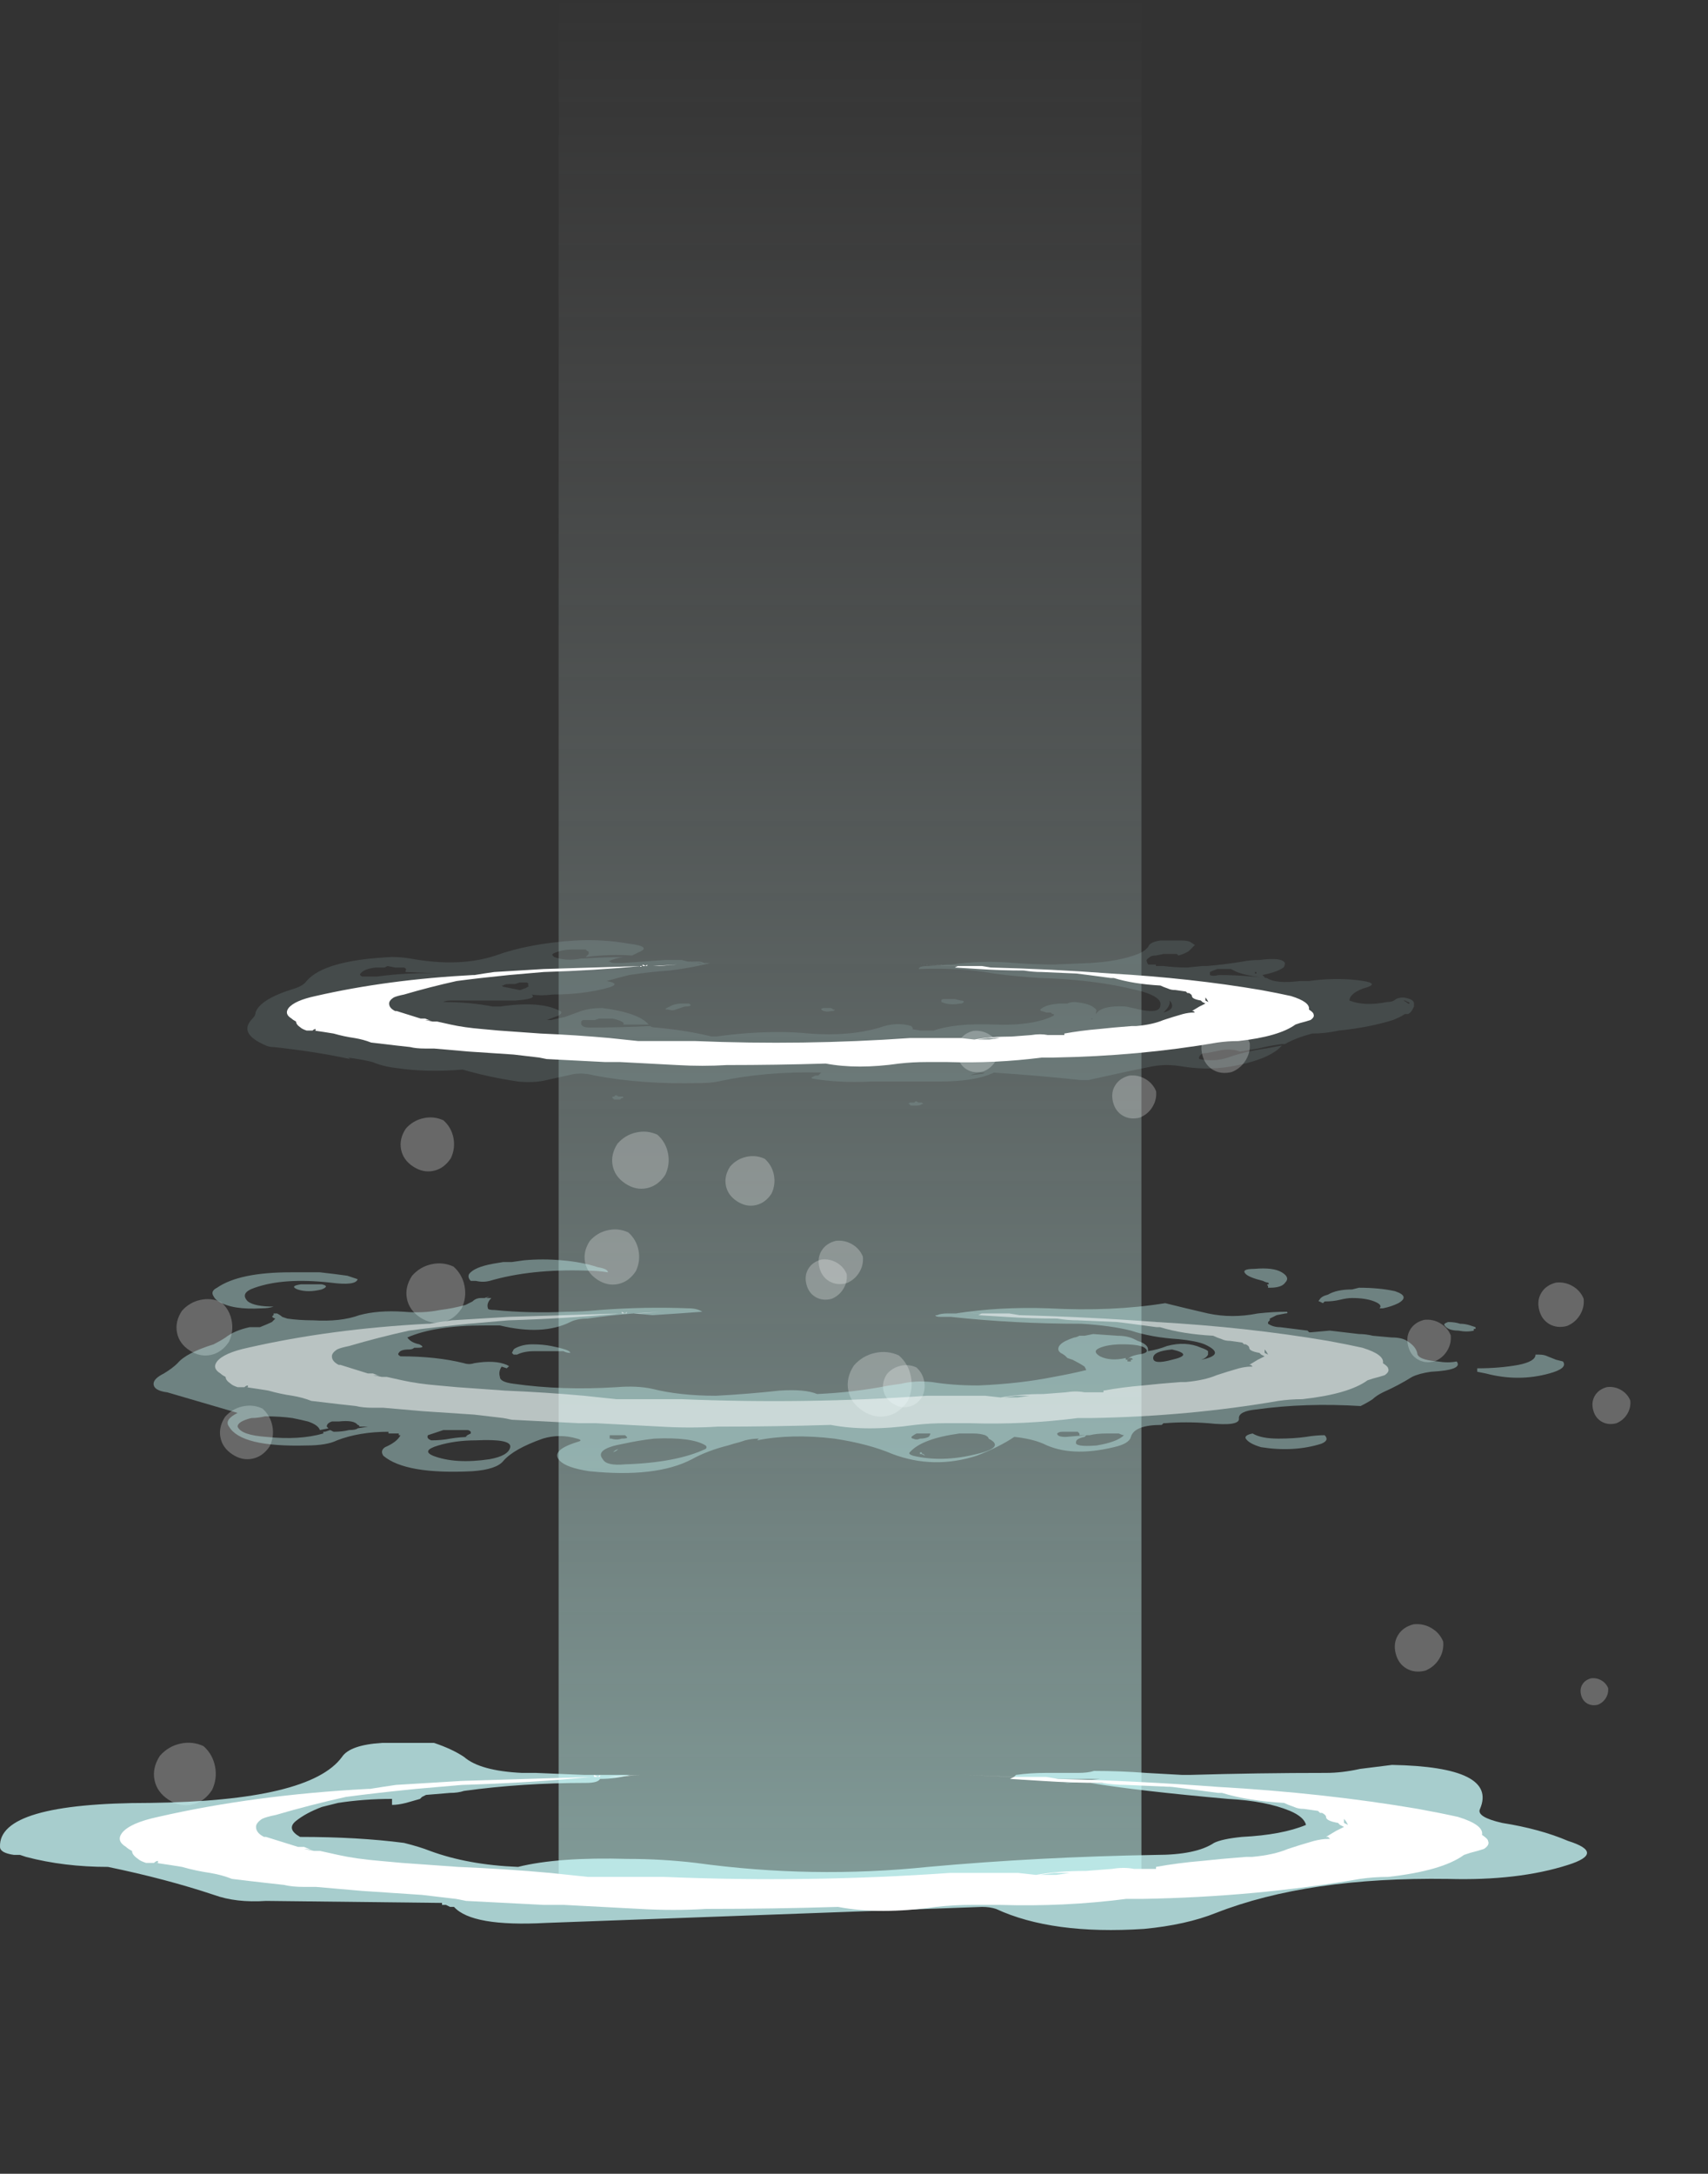 <?xml version="1.0" encoding="UTF-8" standalone="no"?>
<svg xmlns:ffdec="https://www.free-decompiler.com/flash" xmlns:xlink="http://www.w3.org/1999/xlink" ffdec:objectType="frame" height="380.4px" width="298.9px" xmlns="http://www.w3.org/2000/svg">
  <rect width="100%" height="100%" fill="#333333" stroke="none"/>
  <g transform="matrix(1.0, 0.0, 0.0, 1.0, 138.75, 303.1)">
    <use ffdec:characterId="300" height="330.05" transform="matrix(1.457, 0.0, 0.0, 1.0, -40.991, -303.1)" width="70.0" xlink:href="#sprite0"/>
    <use ffdec:characterId="131" height="8.75" transform="matrix(0.96, -0.214, 0.19, 0.966, -12.517, -99.683)" width="8.75" xlink:href="#sprite1"/>
    <use ffdec:characterId="131" height="8.75" transform="matrix(1.211, -0.27, 0.239, 1.218, -112.717, 3.261)" width="8.75" xlink:href="#sprite1"/>
    <use ffdec:characterId="131" height="8.75" transform="matrix(1.093, -0.243, 0.216, 1.099, -108.682, -74.51)" width="8.75" xlink:href="#sprite1"/>
    <use ffdec:characterId="131" height="8.75" transform="matrix(1.038, -0.231, 0.205, 1.044, -101.032, -55.931)" width="8.75" xlink:href="#sprite1"/>
    <use ffdec:characterId="131" height="8.75" transform="matrix(1.047, -0.233, 0.207, 1.052, -69.43, -106.36)" width="8.75" xlink:href="#sprite1"/>
    <use ffdec:characterId="131" height="8.75" transform="matrix(1.069, -0.238, 0.211, 1.075, -37.252, -86.733)" width="8.75" xlink:href="#sprite1"/>
    <use ffdec:characterId="131" height="8.75" transform="matrix(1.107, -0.246, 0.219, 1.113, -32.455, -103.804)" width="8.75" xlink:href="#sprite1"/>
    <use ffdec:characterId="131" height="8.75" transform="matrix(1.152, -0.256, 0.228, 1.158, -68.496, -80.698)" width="8.75" xlink:href="#sprite1"/>
    <use ffdec:characterId="131" height="8.75" transform="matrix(1.252, -0.279, 0.247, 1.259, 8.663, -65.07)" width="8.75" xlink:href="#sprite1"/>
    <use ffdec:characterId="131" height="8.75" transform="matrix(0.816, -0.182, 0.161, 0.82, 15.161, -63.269)" width="8.75" xlink:href="#sprite1"/>
    <use ffdec:characterId="131" height="8.75" transform="matrix(0.643, 0.373, -0.389, 0.633, 142.008, -61.556)" width="8.75" xlink:href="#sprite1"/>
    <use ffdec:characterId="131" height="8.75" transform="matrix(0.752, 0.436, -0.455, 0.741, 6.938, -87.348)" width="8.75" xlink:href="#sprite1"/>
    <use ffdec:characterId="131" height="8.75" transform="matrix(0.745, 0.432, -0.451, 0.734, 58.302, -116.249)" width="8.75" xlink:href="#sprite1"/>
    <use ffdec:characterId="131" height="8.75" transform="matrix(0.698, 0.405, -0.422, 0.688, 4.497, -83.981)" width="8.75" xlink:href="#sprite1"/>
    <use ffdec:characterId="131" height="8.75" transform="matrix(0.719, 0.417, -0.435, 0.708, 31.006, -124.02)" width="8.75" xlink:href="#sprite1"/>
    <use ffdec:characterId="131" height="8.75" transform="matrix(0.737, 0.427, -0.446, 0.726, 109.919, -73.492)" width="8.75" xlink:href="#sprite1"/>
    <use ffdec:characterId="131" height="8.75" transform="matrix(0.77, 0.447, -0.466, 0.759, 132.952, -80.071)" width="8.75" xlink:href="#sprite1"/>
    <use ffdec:characterId="131" height="8.75" transform="matrix(0.82, 0.475, -0.496, 0.808, 74.153, -125.103)" width="8.75" xlink:href="#sprite1"/>
    <use ffdec:characterId="131" height="8.75" transform="matrix(0.822, 0.477, -0.497, 0.81, 107.997, -20.372)" width="8.75" xlink:href="#sprite1"/>
    <use ffdec:characterId="131" height="8.75" transform="matrix(0.469, 0.272, -0.283, 0.462, 139.358, -10.276)" width="8.75" xlink:href="#sprite1"/>
    <use ffdec:characterId="145" height="4.65" transform="matrix(7, 0.0, 0.0, 7, -138.747, 1.901)" width="39.65" xlink:href="#shape2"/>
    <use ffdec:characterId="147" height="3.4" transform="matrix(7, 0.0, 0.0, 7, -117.747, 7.5)" width="34.2" xlink:href="#shape3"/>
    <use ffdec:characterId="149" height="5.5" transform="matrix(5.252, 0.0, 0.0, 5.252, -95.343, -138.515)" width="38.85" xlink:href="#shape4"/>
    <use ffdec:characterId="147" height="3.4" transform="matrix(5.252, 0.0, 0.0, 5.252, -88.514, -134.314)" width="34.2" xlink:href="#shape3"/>
    <use ffdec:characterId="142" height="6.25" transform="matrix(6.001, 0.0, 0.0, 6.001, -111.872, -82.852)" width="41.1" xlink:href="#shape5"/>
    <use ffdec:characterId="138" height="3.4" transform="matrix(6.001, 0.0, 0.0, 6.001, -101.07, -73.551)" width="34.2" xlink:href="#shape6"/>
  </g>
  <defs>
    <g id="sprite0" transform="matrix(1.0, 0.0, 0.0, 1.0, 35.0, 330.05)">
      <use ffdec:characterId="299" height="47.15" transform="matrix(7.0, 0.0, 0.0, 7.0, -35.0, -330.05)" width="10.0" xlink:href="#shape0"/>
    </g>
    <g id="shape0" transform="matrix(1.0, 0.0, 0.0, 1.0, 5.0, 47.15)">
      <path d="M5.0 -47.15 L5.0 0.0 -5.0 0.0 -5.0 -47.15 5.0 -47.15" fill="url(#gradient0)" fill-rule="evenodd" stroke="none"/>
    </g>
    <linearGradient gradientTransform="matrix(0.0, -0.029, 0.029, 0.0, 0.0, -23.55)" gradientUnits="userSpaceOnUse" id="gradient0" spreadMethod="pad" x1="-819.2" x2="819.2">
      <stop offset="0.0" stop-color="#cafdf7" stop-opacity="0.518"/>
      <stop offset="1.0" stop-color="#bfbfbf" stop-opacity="0.0"/>
    </linearGradient>
    <g id="sprite1" transform="matrix(1.0, 0.0, 0.0, 1.0, 4.55, 4.2)">
      <use ffdec:characterId="130" height="1.25" transform="matrix(7.0, 0.0, 0.0, 7.0, -4.55, -4.2)" width="1.25" xlink:href="#shape1"/>
    </g>
    <g id="shape1" transform="matrix(1.0, 0.0, 0.0, 1.0, 0.65, 0.6)">
      <path d="M0.0 -0.6 Q0.25 -0.6 0.45 -0.45 0.6 -0.25 0.6 0.0 0.6 0.25 0.45 0.45 0.25 0.65 0.0 0.65 -0.25 0.65 -0.45 0.45 -0.65 0.25 -0.65 0.0 -0.65 -0.25 -0.45 -0.45 -0.25 -0.6 0.0 -0.6" fill="#ffffff" fill-opacity="0.259" fill-rule="evenodd" stroke="none"/>
    </g>
    <g id="shape2" transform="matrix(1.0, 0.0, 0.0, 1.0, 19.9, 1.85)">
      <path d="M6.0 -0.95 Q5.6 -0.9 5.45 -1.0 L5.5 -1.05 Q5.85 -1.1 6.25 -1.1 L7.05 -1.1 Q7.3 -1.1 7.45 -1.15 8.1 -1.15 8.75 -1.1 L9.65 -1.05 Q9.75 -1.05 9.85 -1.05 11.55 -1.1 13.25 -1.1 13.65 -1.1 14.1 -1.2 14.5 -1.25 14.9 -1.3 17.55 -1.25 17.1 -0.2 17.0 0.0 17.65 0.15 18.6 0.3 19.3 0.6 20.25 0.9 19.3 1.2 18.05 1.6 16.3 1.55 12.8 1.5 10.5 2.4 9.75 2.7 8.7 2.8 6.4 2.95 5.0 2.3 4.85 2.25 4.65 2.25 -0.8 2.45 -6.25 2.65 -8.1 2.75 -8.55 2.25 L-8.65 2.25 -8.75 2.2 -8.85 2.2 -8.85 2.15 -13.25 2.1 Q-14.0 2.15 -14.55 1.95 -15.75 1.55 -17.2 1.25 -18.3 1.25 -19.25 1.0 L-19.4 0.95 -19.55 0.95 Q-19.9 0.9 -19.9 0.75 -19.95 -0.35 -16.15 -0.35 -12.15 -0.4 -11.35 -1.5 -11.15 -1.8 -10.35 -1.85 L-9.05 -1.85 Q-8.6 -1.7 -8.3 -1.5 -7.9 -1.15 -6.85 -1.1 L-6.5 -1.1 -5.3 -1.05 -4.15 -1.05 Q-4.5 -0.95 -4.9 -0.95 -4.95 -0.85 -5.25 -0.85 -6.85 -0.85 -8.3 -0.65 -8.45 -0.6 -8.65 -0.6 L-9.25 -0.55 -9.35 -0.5 -9.4 -0.45 -9.75 -0.35 Q-9.95 -0.3 -10.1 -0.3 L-10.1 -0.45 Q-10.8 -0.45 -11.45 -0.35 -11.65 -0.3 -11.85 -0.25 -12.25 -0.1 -12.5 0.1 -12.75 0.3 -12.4 0.5 -10.95 0.5 -9.8 0.65 -9.4 0.75 -9.15 0.85 -8.2 1.2 -6.95 1.25 -5.95 1.0 -4.2 1.05 -3.35 1.05 -2.5 1.15 0.4 1.55 3.3 1.25 6.05 1.0 9.0 0.95 10.0 0.95 10.45 0.65 10.65 0.55 11.15 0.5 12.15 0.45 12.75 0.2 12.7 0.0 12.35 -0.15 11.75 -0.4 10.8 -0.45 8.55 -0.65 7.35 -0.85 8.4 -0.85 9.4 -0.75 8.95 -0.8 8.5 -0.85 7.6 -0.9 6.7 -0.85 L7.6 -0.95 Q6.85 -0.95 6.0 -0.95" fill="#ccfffe" fill-opacity="0.753" fill-rule="evenodd" stroke="none"/>
    </g>
    <g id="shape3" transform="matrix(1.0, 0.0, 0.0, 1.0, 16.9, 1.05)">
      <path d="M6.55 -0.95 Q8.55 -0.9 10.55 -0.75 13.2 -0.6 15.55 -0.2 16.1 -0.1 16.55 0.0 17.2 0.2 17.15 0.45 17.3 0.55 17.3 0.6 17.35 0.7 17.2 0.8 17.05 0.85 16.85 0.9 L16.7 0.95 Q16.15 1.35 14.8 1.5 14.45 1.5 14.1 1.55 11.5 2.0 8.65 2.05 8.45 2.05 8.25 2.05 6.7 2.25 5.1 2.2 L4.4 2.2 Q3.95 2.2 3.5 2.25 2.1 2.45 1.05 2.25 -0.6 2.3 -2.25 2.3 -3.05 2.35 -3.9 2.3 L-5.8 2.2 -6.3 2.2 -8.25 2.1 -8.5 2.05 -9.35 1.95 -10.85 1.85 -12.0 1.75 -12.3 1.75 Q-12.6 1.75 -12.8 1.7 L-13.25 1.65 Q-13.7 1.6 -14.1 1.55 -14.35 1.45 -14.65 1.4 -15.0 1.35 -15.35 1.25 -15.65 1.2 -16.0 1.15 L-16.25 1.15 Q-16.4 1.1 -16.45 1.05 -16.6 0.95 -16.6 0.85 -16.7 0.8 -16.75 0.75 -17.0 0.6 -16.85 0.4 -16.65 0.15 -15.95 0.0 -13.55 -0.55 -10.7 -0.7 L-10.65 -0.7 Q-10.35 -0.75 -10.0 -0.8 -9.2 -0.85 -8.35 -0.9 -6.7 -0.95 -5.05 -1.0 L-5.05 -1.05 -4.95 -1.0 -4.9 -1.05 -4.9 -1.0 -4.5 -1.0 -3.9 -1.05 -4.7 -1.0 -5.1 -1.0 Q-6.65 -0.85 -8.35 -0.8 L-9.5 -0.7 Q-10.5 -0.6 -11.25 -0.5 -12.15 -0.3 -13.0 -0.05 -13.25 0.0 -13.35 0.05 -13.5 0.15 -13.5 0.25 -13.5 0.4 -13.3 0.5 L-13.25 0.5 -12.45 0.75 -12.3 0.75 -12.05 0.85 -12.3 0.8 Q-12.15 0.8 -12.05 0.85 L-12.05 0.85 -11.9 0.85 -11.45 0.95 Q-11.0 1.05 -10.4 1.1 L-9.85 1.15 -8.45 1.25 Q-7.25 1.3 -6.15 1.4 L-5.2 1.5 -3.3 1.5 Q0.3 1.65 3.85 1.4 L5.55 1.4 6.0 1.45 Q6.55 1.35 7.25 1.35 L7.9 1.3 Q8.2 1.25 8.45 1.3 L9.0 1.3 9.0 1.25 Q9.55 1.15 10.15 1.1 L10.65 1.05 11.25 1.0 11.4 1.0 Q11.95 0.95 12.3 0.8 12.6 0.7 12.95 0.6 13.15 0.55 13.3 0.55 L13.35 0.55 13.3 0.5 13.25 0.5 13.5 0.35 13.7 0.25 13.6 0.2 13.55 0.15 Q13.25 0.1 13.25 0.0 13.25 -0.05 13.15 -0.1 L13.1 -0.1 13.05 -0.15 12.7 -0.2 Q12.55 -0.2 12.45 -0.25 12.3 -0.3 12.2 -0.35 11.3 -0.4 10.65 -0.6 L10.55 -0.6 9.8 -0.7 9.4 -0.75 8.25 -0.8 Q7.95 -0.8 7.65 -0.85 6.9 -0.85 6.15 -0.9 L5.35 -0.95 5.45 -1.0 4.2 -1.05 5.4 -1.0 5.75 -1.0 Q6.0 -1.0 6.25 -1.0 L6.55 -0.95 M13.7 0.05 Q13.7 0.1 13.7 0.15 L13.8 0.2 Q13.75 0.1 13.7 0.05 M7.1 1.4 L6.45 1.4 6.1 1.45 6.5 1.45 6.85 1.4 7.1 1.4 M1.55 2.25 L1.55 2.25 M-8.0 -0.9 L-8.0 -0.9 M-7.1 1.4 L-7.1 1.4 M-12.65 0.75 L-12.65 0.75 M-16.05 1.15 L-15.95 1.15 -15.95 1.1 Q-16.0 1.1 -16.05 1.15 M-12.95 1.65 L-12.95 1.65" fill="#ffffff" fill-rule="evenodd" stroke="none"/>
    </g>
    <g id="shape4" transform="matrix(1.0, 0.0, 0.0, 1.0, 18.2, 1.85)">
      <path d="M5.2 -1.05 L5.25 -1.05 Q6.25 -1.2 7.35 -1.1 8.0 -1.05 8.65 -1.05 L9.9 -1.1 9.85 -1.1 Q10.8 -1.15 11.45 -1.4 11.7 -1.5 11.8 -1.65 11.85 -1.8 12.2 -1.85 12.35 -1.85 12.5 -1.85 L12.9 -1.85 Q13.1 -1.85 13.2 -1.8 L13.35 -1.7 Q13.25 -1.6 13.15 -1.5 13.0 -1.4 12.8 -1.35 L12.75 -1.4 12.3 -1.4 12.05 -1.35 Q11.9 -1.35 11.85 -1.3 11.7 -1.2 11.75 -1.15 11.75 -1.1 11.8 -1.05 11.95 -1.05 12.05 -1.05 L12.05 -1.0 12.3 -1.0 Q12.7 -0.95 13.1 -0.95 L13.6 -1.0 13.75 -1.0 Q14.35 -1.05 14.95 -1.15 15.2 -1.2 15.5 -1.2 16.25 -1.3 16.35 -1.1 16.35 -1.0 16.3 -0.95 16.1 -0.8 15.6 -0.7 15.65 -0.65 15.7 -0.6 14.9 -0.7 14.65 -0.85 L14.55 -0.9 14.3 -0.9 Q14.2 -0.9 14.1 -0.9 13.95 -0.85 13.85 -0.8 13.85 -0.75 13.85 -0.7 13.95 -0.65 14.15 -0.7 14.7 -0.7 15.25 -0.65 L15.75 -0.6 Q16.05 -0.4 16.85 -0.5 L17.15 -0.5 Q17.85 -0.6 18.55 -0.55 19.7 -0.45 18.95 -0.25 18.7 -0.15 18.6 -0.05 18.5 0.05 18.5 0.15 19.0 0.35 19.75 0.2 19.95 0.2 20.05 0.1 20.15 0.05 20.3 0.05 20.65 0.1 20.65 0.25 L20.65 0.35 20.6 0.45 Q20.55 0.55 20.45 0.6 L20.35 0.6 Q20.2 0.7 19.95 0.8 19.15 1.05 18.15 1.15 17.7 1.25 17.25 1.25 16.7 1.4 16.35 1.6 L16.25 1.6 Q15.85 1.65 15.45 1.75 L14.85 1.85 Q14.6 1.75 14.25 1.8 L13.75 1.9 Q13.6 1.9 13.55 1.95 13.45 2.05 13.5 2.1 14.0 2.2 14.45 2.05 15.0 1.85 15.7 1.75 L16.25 1.65 16.15 1.75 Q15.75 2.1 14.8 2.3 13.9 2.5 12.95 2.35 12.4 2.25 11.9 2.35 10.9 2.55 9.8 2.8 L9.55 2.8 Q8.15 2.65 6.65 2.55 6.05 2.85 4.8 2.85 3.65 2.85 2.55 2.85 1.45 2.9 0.6 2.75 0.55 2.7 0.6 2.7 L0.7 2.65 0.8 2.65 0.9 2.55 Q-0.95 2.5 -2.55 2.85 -2.8 2.9 -3.15 2.9 -5.05 2.95 -6.65 2.65 -7.0 2.55 -7.35 2.6 -7.8 2.7 -8.25 2.8 -8.65 2.9 -9.2 2.85 -10.2 2.7 -11.05 2.45 -12.25 2.55 -13.25 2.4 -13.7 2.35 -14.05 2.2 -14.45 2.1 -14.9 2.05 -14.85 2.05 -14.8 2.1 -15.95 1.85 -17.35 1.7 -17.5 1.7 -17.6 1.65 -18.55 1.25 -18.05 0.75 -17.95 0.65 -17.95 0.55 -17.8 0.1 -16.65 -0.25 -16.35 -0.35 -16.25 -0.5 -15.65 -1.2 -13.4 -1.3 -13.1 -1.3 -12.8 -1.25 -11.15 -0.95 -9.95 -1.35 -8.85 -1.75 -7.3 -1.85 -6.4 -1.9 -5.55 -1.75 -4.7 -1.65 -5.2 -1.45 L-5.4 -1.35 Q-6.15 -1.4 -6.95 -1.3 L-6.85 -1.4 -6.85 -1.45 Q-6.85 -1.5 -6.9 -1.5 L-6.95 -1.55 -7.4 -1.55 Q-7.7 -1.55 -7.95 -1.45 -8.1 -1.4 -8.05 -1.35 L-8.0 -1.3 Q-7.6 -1.15 -7.1 -1.25 L-7.05 -1.25 Q-6.25 -1.3 -5.6 -1.3 L-5.7 -1.3 Q-6.0 -1.25 -6.2 -1.15 L-6.15 -1.15 Q-6.1 -1.1 -5.95 -1.1 L-5.75 -1.1 -4.3 -1.2 -3.75 -1.2 -3.55 -1.15 Q-3.3 -1.15 -3.05 -1.05 L-3.15 -1.1 -3.5 -1.15 -3.2 -1.15 Q-3.1 -1.15 -3.0 -1.1 L-2.8 -1.1 Q-3.35 -0.95 -4.15 -0.85 -4.85 -0.8 -5.5 -0.7 -5.9 -0.6 -6.25 -0.5 -5.7 -0.4 -6.3 -0.25 -7.1 -0.05 -8.05 -0.05 -8.45 0.0 -8.75 -0.05 -8.55 0.1 -9.3 0.15 L-11.45 0.15 Q-11.6 0.15 -11.7 0.2 -10.8 0.2 -10.05 0.35 L-9.8 0.35 Q-8.45 0.15 -7.8 0.5 -7.7 0.55 -7.85 0.65 L-8.25 0.8 -8.1 0.8 Q-7.9 0.75 -7.65 0.7 L-7.1 0.5 Q-6.8 0.4 -6.4 0.4 -5.2 0.55 -4.85 0.95 L-5.7 0.95 Q-5.65 0.9 -5.75 0.85 -5.85 0.8 -6.05 0.75 L-6.5 0.75 -6.65 0.8 -7.05 0.8 -7.1 0.85 -7.1 0.95 -7.05 1.0 Q-7.0 1.05 -6.8 1.05 -5.8 1.05 -4.8 1.0 -4.75 1.05 -4.6 1.05 -3.55 1.15 -2.75 1.35 L-2.6 1.35 Q-1.55 1.2 -0.5 1.2 0.0 1.2 0.5 1.25 1.85 1.35 2.85 1.05 3.4 0.85 3.9 1.0 3.95 1.05 3.95 1.1 L3.9 1.1 4.2 1.15 4.65 1.15 Q5.35 0.9 6.65 0.95 7.85 1.0 8.55 0.7 L8.65 0.65 8.65 0.6 8.6 0.6 8.55 0.55 8.4 0.55 8.25 0.5 Q8.2 0.5 8.2 0.45 8.3 0.35 8.5 0.3 8.7 0.25 9.0 0.25 L9.1 0.25 Q9.2 0.2 9.35 0.2 9.85 0.25 10.0 0.4 10.1 0.45 10.05 0.55 L10.05 0.6 Q10.25 0.3 11.05 0.35 11.3 0.4 11.5 0.45 12.2 0.6 12.2 0.3 12.25 0.05 11.6 -0.15 L11.4 -0.2 Q10.0 -0.55 8.2 -0.6 7.4 -0.65 6.65 -0.75 5.55 -0.95 4.2 -0.9 L4.15 -0.9 Q4.15 -1.0 4.45 -1.0 L5.1 -1.05 5.2 -1.05 M12.45 -1.8 L12.45 -1.8 M15.4 -0.8 L15.35 -0.8 15.35 -0.75 15.4 -0.75 15.4 -0.8 M20.35 0.15 L20.3 0.15 Q20.4 0.2 20.45 0.25 L20.5 0.25 Q20.5 0.2 20.45 0.2 L20.35 0.15 M12.35 0.5 L12.3 0.55 Q12.7 0.45 12.55 0.2 L12.5 0.15 Q12.55 0.3 12.35 0.5 M11.2 0.55 L11.2 0.55 M9.95 0.75 L9.9 0.75 Q9.9 0.8 9.95 0.75 10.0 0.7 9.95 0.75 M5.55 0.15 Q5.65 0.15 5.65 0.2 5.6 0.25 5.55 0.25 5.25 0.3 5.05 0.25 L4.9 0.2 4.9 0.15 Q4.9 0.1 5.0 0.1 5.05 0.1 5.1 0.1 L5.35 0.1 5.55 0.15 M1.0 0.4 L1.2 0.4 Q1.25 0.4 1.3 0.45 L1.35 0.45 Q1.35 0.5 1.25 0.5 1.0 0.55 0.9 0.45 0.9 0.4 1.0 0.4 M5.8 2.65 L6.2 2.6 Q6.3 2.6 6.35 2.55 6.05 2.55 5.85 2.65 L5.8 2.65 M4.25 3.55 L4.3 3.6 4.25 3.6 Q4.2 3.65 4.1 3.65 L3.9 3.65 Q3.85 3.65 3.85 3.6 L3.8 3.6 3.85 3.55 3.9 3.55 Q3.95 3.55 4.0 3.55 L4.05 3.5 4.15 3.55 4.25 3.55 M-13.55 -1.0 L-13.65 -0.95 -13.95 -0.95 Q-14.35 -0.9 -14.45 -0.75 -14.5 -0.7 -14.4 -0.65 -14.35 -0.65 -14.3 -0.65 L-13.9 -0.65 Q-12.8 -0.8 -11.65 -0.75 L-12.95 -0.8 -12.95 -0.85 Q-12.9 -0.9 -13.0 -0.95 -13.15 -0.95 -13.3 -0.95 L-13.55 -1.0 M-8.95 -0.45 L-9.15 -0.45 -9.3 -0.4 -9.5 -0.4 Q-9.65 -0.4 -9.7 -0.35 L-9.75 -0.35 Q-9.7 -0.3 -9.65 -0.3 L-9.15 -0.2 Q-9.1 -0.2 -9.0 -0.25 -8.95 -0.25 -8.9 -0.3 -8.85 -0.3 -8.85 -0.35 -8.9 -0.35 -8.85 -0.4 L-8.85 -0.4 -8.9 -0.45 -8.95 -0.45 M-3.7 0.25 L-3.5 0.25 -3.45 0.3 Q-3.45 0.35 -3.65 0.35 -3.8 0.4 -3.95 0.45 -4.05 0.5 -4.2 0.45 -4.35 0.45 -4.25 0.4 L-4.05 0.3 Q-3.9 0.25 -3.7 0.25 M-5.85 3.35 L-5.7 3.35 -5.7 3.4 -5.75 3.4 -5.8 3.45 -5.85 3.45 Q-5.95 3.45 -6.0 3.45 L-6.05 3.4 Q-6.1 3.35 -6.0 3.35 L-5.95 3.3 -5.85 3.35" fill="#ccfffe" fill-opacity="0.118" fill-rule="evenodd" stroke="none"/>
    </g>
    <g id="shape5" transform="matrix(1.0, 0.0, 0.0, 1.0, 18.7, 2.6)">
      <path d="M4.1 -0.95 L4.15 -0.95 Q4.25 -1.0 4.45 -1.0 L4.7 -1.0 Q5.95 -1.2 7.4 -1.15 9.25 -1.05 10.8 -1.3 11.4 -1.15 12.05 -1.0 12.75 -0.85 13.5 -1.0 13.95 -1.05 14.35 -1.05 14.4 -1.0 14.3 -1.0 L14.05 -0.95 Q13.95 -0.9 13.85 -0.85 L13.85 -0.8 13.8 -0.75 13.8 -0.7 Q13.95 -0.6 14.15 -0.6 14.55 -0.55 14.95 -0.5 L15.0 -0.45 15.05 -0.45 15.6 -0.5 Q16.0 -0.45 16.45 -0.4 16.65 -0.4 16.85 -0.35 L17.4 -0.3 Q17.7 -0.3 17.85 -0.2 18.1 -0.05 18.15 0.15 18.15 0.35 18.75 0.4 19.05 0.45 19.3 0.4 19.5 0.65 18.55 0.7 18.2 0.75 18.0 0.85 17.6 1.1 17.15 1.3 16.95 1.4 16.85 1.5 16.7 1.6 16.5 1.7 14.9 1.6 13.45 1.8 12.95 1.85 12.95 2.05 13.0 2.3 12.05 2.2 11.4 2.15 10.8 2.2 L10.75 2.2 10.7 2.25 Q9.9 2.25 9.8 2.6 9.75 2.8 9.3 2.9 8.05 3.2 7.25 2.8 6.9 2.65 6.4 2.6 5.95 2.9 5.3 3.15 4.05 3.55 2.85 3.1 2.15 2.8 1.15 2.65 -0.1 2.5 -1.1 2.7 L-1.05 2.65 Q-1.25 2.65 -1.45 2.7 L-1.6 2.75 Q-1.8 2.8 -1.95 2.85 -2.55 3.0 -3.0 3.25 -4.05 3.8 -6.0 3.6 -6.65 3.5 -6.85 3.3 -7.15 3.0 -6.35 2.75 -6.15 2.7 -6.35 2.65 -6.85 2.5 -7.35 2.65 -8.2 2.95 -8.5 3.3 -8.7 3.55 -9.4 3.6 -11.35 3.7 -12.0 3.15 -12.1 3.0 -11.95 2.9 -11.6 2.75 -11.5 2.55 L-11.55 2.55 -11.55 2.5 -11.85 2.5 -11.85 2.45 Q-12.7 2.45 -13.35 2.7 -13.65 2.85 -14.25 2.85 -16.15 2.9 -16.5 2.3 -16.65 2.1 -16.25 1.9 L-18.3 1.3 Q-18.7 1.25 -18.7 1.05 -18.7 0.9 -18.4 0.75 -18.15 0.6 -18.0 0.45 -17.75 0.15 -16.95 -0.1 -16.75 -0.2 -16.6 -0.3 -16.35 -0.5 -15.9 -0.6 L-15.6 -0.6 Q-15.35 -0.7 -15.25 -0.75 -15.2 -0.8 -15.15 -0.85 -15.3 -0.9 -15.2 -0.95 L-15.2 -1.0 Q-15.25 -1.0 -15.1 -1.0 -15.0 -0.95 -14.95 -0.9 L-14.8 -0.85 Q-14.45 -0.8 -14.05 -0.8 -13.25 -0.75 -12.7 -0.95 -12.15 -1.1 -11.4 -1.05 -10.85 -1.0 -10.35 -1.1 -9.95 -1.15 -9.6 -1.25 -9.5 -1.3 -9.4 -1.35 -9.3 -1.45 -9.15 -1.45 L-9.05 -1.45 -8.9 -1.5 -9.0 -1.45 -8.85 -1.45 Q-9.0 -1.3 -8.95 -1.15 -8.95 -1.1 -8.75 -1.1 -7.75 -1.0 -6.65 -1.05 -6.2 -1.05 -5.7 -1.1 -4.4 -1.2 -3.1 -1.15 -2.85 -1.15 -2.7 -1.05 -3.35 -1.0 -4.15 -0.95 L-4.7 -1.0 Q-5.35 -0.95 -6.05 -0.85 -6.35 -0.85 -6.55 -0.75 -7.35 -0.35 -8.6 -0.65 -8.8 -0.65 -9.05 -0.65 -10.5 -0.65 -11.3 -0.3 -11.2 -0.15 -10.95 -0.1 -10.75 0.0 -11.0 0.0 L-11.1 0.0 Q-11.15 0.05 -11.25 0.05 -11.5 0.05 -11.55 0.15 -11.6 0.2 -11.5 0.25 -10.45 0.25 -9.65 0.45 -9.5 0.5 -9.35 0.45 -8.75 0.35 -8.4 0.5 -8.3 0.55 -8.35 0.55 L-8.4 0.6 -8.55 0.55 Q-8.65 0.7 -8.6 0.85 -8.6 1.0 -8.2 1.05 -6.8 1.25 -5.2 1.15 -4.6 1.1 -4.15 1.2 -3.35 1.4 -2.3 1.4 -1.35 1.35 -0.45 1.25 0.3 1.2 0.65 1.35 1.75 1.3 2.75 1.1 L3.1 1.05 Q3.5 0.95 4.0 1.0 4.6 1.1 5.35 1.1 6.55 1.05 7.55 0.85 8.1 0.75 8.5 0.65 L8.45 0.55 Q8.3 0.45 8.1 0.35 L7.95 0.3 7.9 0.25 Q7.85 0.2 7.75 0.15 L7.7 0.1 Q7.65 0.0 7.75 -0.1 7.85 -0.2 8.15 -0.3 8.2 -0.3 8.3 -0.35 L8.45 -0.35 8.7 -0.4 9.4 -0.35 Q9.7 -0.35 9.9 -0.25 L10.0 -0.2 Q10.3 -0.1 10.3 0.05 L10.3 0.1 Q10.6 0.05 10.85 -0.05 11.4 -0.2 11.85 0.0 12.0 0.05 12.05 0.1 L12.05 0.2 Q12.0 0.3 11.85 0.35 12.6 0.2 11.95 -0.1 11.7 -0.2 11.2 -0.25 10.4 -0.3 9.8 -0.5 9.2 -0.65 8.35 -0.7 6.4 -0.7 4.55 -0.9 L4.25 -0.9 Q4.1 -0.9 4.1 -0.95 M14.2 -2.2 Q14.45 -2.05 14.3 -1.9 14.2 -1.75 13.85 -1.75 L13.8 -1.75 13.8 -1.8 Q13.75 -1.85 13.8 -1.85 13.85 -1.85 13.8 -1.9 13.75 -1.9 13.65 -1.95 13.25 -2.05 13.15 -2.15 13.0 -2.3 13.4 -2.3 13.95 -2.35 14.2 -2.2 M16.45 -1.75 Q17.05 -1.75 17.5 -1.65 17.95 -1.5 17.6 -1.3 17.4 -1.2 17.15 -1.15 L17.05 -1.15 Q17.15 -1.25 16.9 -1.35 16.65 -1.45 16.25 -1.45 16.1 -1.45 15.9 -1.4 15.7 -1.35 15.45 -1.35 L15.4 -1.3 15.3 -1.35 Q15.25 -1.35 15.3 -1.4 15.35 -1.5 15.55 -1.55 15.8 -1.7 16.25 -1.7 L16.45 -1.75 M19.8 -0.5 Q19.6 -0.45 19.35 -0.5 19.05 -0.5 18.95 -0.65 18.9 -0.7 19.05 -0.75 19.25 -0.75 19.4 -0.7 19.55 -0.7 19.7 -0.65 L19.85 -0.6 19.85 -0.55 19.8 -0.55 19.8 -0.5 M21.95 0.25 L22.2 0.35 22.4 0.4 Q22.55 0.6 22.0 0.75 21.1 1.0 20.15 0.75 L19.9 0.7 19.9 0.6 Q20.55 0.6 21.1 0.5 21.6 0.4 21.6 0.2 L21.7 0.2 Q21.85 0.2 21.95 0.25 M8.3 2.5 L8.25 2.45 Q8.2 2.45 8.15 2.45 L7.8 2.45 Q7.7 2.45 7.65 2.5 7.65 2.6 7.9 2.6 L8.5 2.55 8.45 2.6 Q8.2 2.65 8.2 2.75 8.15 2.9 8.8 2.85 9.4 2.75 9.6 2.55 9.55 2.55 9.45 2.5 L9.1 2.5 Q8.8 2.5 8.6 2.55 L8.3 2.55 8.3 2.5 M9.75 0.3 L9.7 0.35 Q9.75 0.25 10.0 0.2 10.4 0.15 10.2 0.0 10.05 -0.1 9.55 -0.1 9.15 -0.1 8.9 0.0 8.65 0.1 8.9 0.25 9.2 0.4 9.65 0.3 L9.65 0.35 9.7 0.35 9.7 0.4 9.8 0.4 9.8 0.35 9.85 0.35 Q9.85 0.3 9.8 0.3 L9.75 0.3 M11.0 0.05 Q10.45 0.1 10.45 0.3 10.45 0.5 11.0 0.35 11.65 0.2 11.0 0.05 M13.15 2.65 Q13.1 2.55 13.35 2.5 13.6 2.65 14.1 2.65 14.55 2.65 14.9 2.6 15.2 2.55 15.45 2.55 15.6 2.7 15.35 2.8 14.55 3.05 13.6 2.9 13.25 2.8 13.15 2.65 M3.65 3.05 L3.7 3.05 Q3.7 3.1 3.75 3.1 L3.8 3.15 3.7 3.1 3.65 3.1 3.65 3.05 M3.35 3.05 Q3.3 3.1 3.45 3.15 4.3 3.35 5.3 3.1 6.15 2.9 5.65 2.65 5.65 2.6 5.55 2.55 5.4 2.5 5.2 2.5 L4.8 2.5 Q3.7 2.65 3.35 3.05 M3.7 2.5 Q3.6 2.5 3.55 2.5 3.45 2.55 3.4 2.6 3.4 2.65 3.45 2.65 3.55 2.7 3.65 2.65 3.8 2.65 3.9 2.6 3.95 2.55 3.95 2.5 L3.7 2.5 M-16.95 -1.5 Q-17.05 -1.65 -16.85 -1.75 -16.2 -2.2 -14.7 -2.2 L-13.85 -2.2 Q-13.4 -2.15 -13.05 -2.1 -12.9 -2.05 -12.75 -2.0 L-12.75 -2.0 Q-12.8 -1.8 -13.55 -1.9 -14.9 -2.05 -15.75 -1.75 -16.2 -1.6 -15.95 -1.35 -15.75 -1.2 -15.2 -1.2 -15.35 -1.15 -15.55 -1.15 -16.4 -1.1 -16.8 -1.35 -16.9 -1.4 -16.95 -1.5 M-8.5 -2.5 L-8.25 -2.5 -7.9 -2.55 Q-7.35 -2.6 -6.8 -2.55 -6.2 -2.5 -5.75 -2.35 -5.45 -2.3 -5.45 -2.2 -5.75 -2.25 -6.1 -2.25 -7.7 -2.3 -8.9 -1.95 -9.1 -1.9 -9.3 -1.95 L-9.45 -1.95 Q-9.55 -2.05 -9.5 -2.15 -9.35 -2.35 -8.8 -2.45 L-8.5 -2.5 M-14.4 -1.85 L-13.8 -1.85 Q-13.55 -1.8 -13.8 -1.7 -14.2 -1.6 -14.5 -1.7 -14.75 -1.8 -14.4 -1.85 M-7.1 -0.05 Q-6.85 0.0 -6.7 0.05 -6.55 0.1 -6.55 0.15 -6.65 0.15 -6.75 0.1 L-7.25 0.1 Q-7.4 0.1 -7.6 0.1 -7.9 0.1 -8.1 0.2 L-8.2 0.2 -8.25 0.15 -8.2 0.05 Q-8.15 0.0 -8.0 -0.05 -7.85 -0.1 -7.65 -0.1 -7.35 -0.1 -7.1 -0.05 M-10.4 2.85 Q-10.9 3.0 -10.55 3.15 -9.9 3.4 -8.9 3.25 -8.35 3.15 -8.3 2.9 -8.25 2.65 -9.3 2.7 -9.9 2.7 -10.4 2.85 M-9.45 2.5 L-9.45 2.45 Q-9.5 2.4 -9.55 2.4 L-9.9 2.4 Q-10.1 2.4 -10.25 2.4 -10.55 2.5 -10.7 2.55 -10.75 2.65 -10.6 2.7 -10.3 2.7 -10.05 2.65 -9.75 2.6 -9.45 2.6 L-9.6 2.6 -9.55 2.55 -9.45 2.5 M-13.5 2.15 Q-13.65 2.2 -13.65 2.3 L-13.6 2.35 -13.85 2.4 Q-13.9 2.25 -14.2 2.15 -14.4 2.1 -14.65 2.05 -15.0 2.0 -15.45 2.0 -15.65 2.05 -15.85 2.05 -16.25 2.15 -16.25 2.3 -16.15 2.55 -15.4 2.6 -14.45 2.7 -13.75 2.5 L-13.75 2.45 -13.7 2.45 -13.55 2.4 -13.45 2.45 Q-13.2 2.45 -13.0 2.4 -12.8 2.4 -12.75 2.35 L-12.45 2.3 Q-12.5 2.3 -12.6 2.3 L-12.7 2.3 Q-12.7 2.25 -12.75 2.25 -12.85 2.1 -13.3 2.15 -13.4 2.15 -13.5 2.15 M-5.0 2.8 Q-5.85 2.95 -5.6 3.25 -5.5 3.45 -4.95 3.4 -3.45 3.35 -2.6 2.95 -2.55 2.9 -2.6 2.85 -3.0 2.6 -4.1 2.65 -4.55 2.7 -5.0 2.8 M-5.2 3.0 L-5.3 3.05 -5.25 3.0 -5.15 2.95 -5.2 3.0 M-5.05 2.65 Q-4.85 2.65 -4.9 2.6 L-4.95 2.55 -5.4 2.55 -5.4 2.65 -5.35 2.65 Q-5.2 2.7 -5.05 2.65" fill="#ccfffe" fill-opacity="0.388" fill-rule="evenodd" stroke="none"/>
    </g>
    <g id="shape6" transform="matrix(1.0, 0.0, 0.0, 1.0, 16.9, 1.05)">
      <path d="M6.55 -0.95 Q8.55 -0.9 10.55 -0.75 13.2 -0.6 15.55 -0.2 16.1 -0.1 16.55 0.0 17.2 0.2 17.15 0.45 17.3 0.55 17.3 0.6 17.35 0.7 17.2 0.8 17.05 0.85 16.85 0.9 L16.7 0.95 Q16.15 1.35 14.8 1.5 14.45 1.5 14.1 1.55 11.5 2.0 8.65 2.05 8.45 2.05 8.25 2.05 6.7 2.25 5.1 2.2 L4.4 2.2 Q3.95 2.2 3.5 2.25 2.1 2.45 1.05 2.25 -0.6 2.3 -2.25 2.3 -3.05 2.35 -3.9 2.3 L-5.8 2.2 -6.3 2.2 -8.25 2.1 -8.5 2.05 -9.35 1.95 -10.85 1.85 -12.0 1.75 -12.3 1.75 Q-12.6 1.75 -12.8 1.7 L-13.25 1.65 Q-13.7 1.6 -14.1 1.55 -14.35 1.45 -14.65 1.4 -15.0 1.35 -15.35 1.25 -15.65 1.2 -16.0 1.15 L-16.25 1.15 Q-16.4 1.1 -16.45 1.05 -16.6 0.95 -16.6 0.85 -16.7 0.8 -16.75 0.75 -17.0 0.6 -16.85 0.4 -16.65 0.15 -15.95 0.0 -13.55 -0.55 -10.7 -0.7 L-10.65 -0.7 Q-10.35 -0.75 -10.0 -0.8 -9.2 -0.85 -8.35 -0.9 -6.7 -0.95 -5.05 -1.0 L-5.05 -1.05 -4.95 -1.0 -4.9 -1.05 -4.9 -1.0 -4.5 -1.0 -3.9 -1.05 -4.7 -1.0 -5.1 -1.0 Q-6.65 -0.85 -8.35 -0.8 L-9.5 -0.7 Q-10.5 -0.6 -11.25 -0.5 -12.15 -0.3 -13.0 -0.05 -13.25 0.0 -13.35 0.05 -13.5 0.15 -13.5 0.25 -13.5 0.4 -13.3 0.5 L-13.25 0.5 -12.45 0.75 -12.3 0.75 -12.05 0.85 -12.3 0.8 Q-12.15 0.8 -12.05 0.85 L-12.05 0.85 -11.9 0.85 -11.45 0.95 Q-11.0 1.05 -10.4 1.1 L-9.85 1.15 -8.45 1.25 Q-7.25 1.3 -6.15 1.4 L-5.2 1.5 -3.3 1.5 Q0.3 1.65 3.85 1.4 L5.55 1.4 6.0 1.45 Q6.55 1.35 7.25 1.35 L7.9 1.3 Q8.2 1.25 8.45 1.3 L9.0 1.3 9.0 1.25 Q9.55 1.15 10.15 1.1 L10.65 1.05 11.25 1.0 11.4 1.0 Q11.95 0.95 12.3 0.8 12.6 0.7 12.95 0.6 13.15 0.55 13.3 0.55 L13.35 0.55 13.3 0.5 13.25 0.5 13.5 0.35 13.7 0.25 13.6 0.2 13.55 0.15 Q13.25 0.1 13.25 0.0 13.25 -0.05 13.15 -0.1 L13.1 -0.1 13.05 -0.15 12.7 -0.2 Q12.55 -0.2 12.45 -0.25 12.3 -0.3 12.2 -0.35 11.3 -0.4 10.65 -0.6 L10.55 -0.6 9.8 -0.7 9.4 -0.75 8.25 -0.8 Q7.95 -0.8 7.65 -0.85 6.9 -0.85 6.15 -0.9 L5.35 -0.95 5.45 -1.0 4.2 -1.05 5.4 -1.0 5.75 -1.0 Q6.0 -1.0 6.25 -1.0 L6.55 -0.95 M13.7 0.05 Q13.7 0.1 13.7 0.15 L13.8 0.2 Q13.75 0.1 13.7 0.05 M6.85 1.4 L6.45 1.4 6.1 1.45 6.5 1.45 6.85 1.4 M1.55 2.25 L1.55 2.25 M-8.0 -0.9 L-8.0 -0.9 M-7.1 1.4 L-7.1 1.4 M-12.65 0.75 L-12.65 0.75 M-16.05 1.15 L-15.95 1.15 -15.95 1.1 Q-16.0 1.1 -16.05 1.15 M-12.95 1.65 L-12.95 1.65" fill="#ffffff" fill-opacity="0.518" fill-rule="evenodd" stroke="none"/>
    </g>
  </defs>
</svg>
